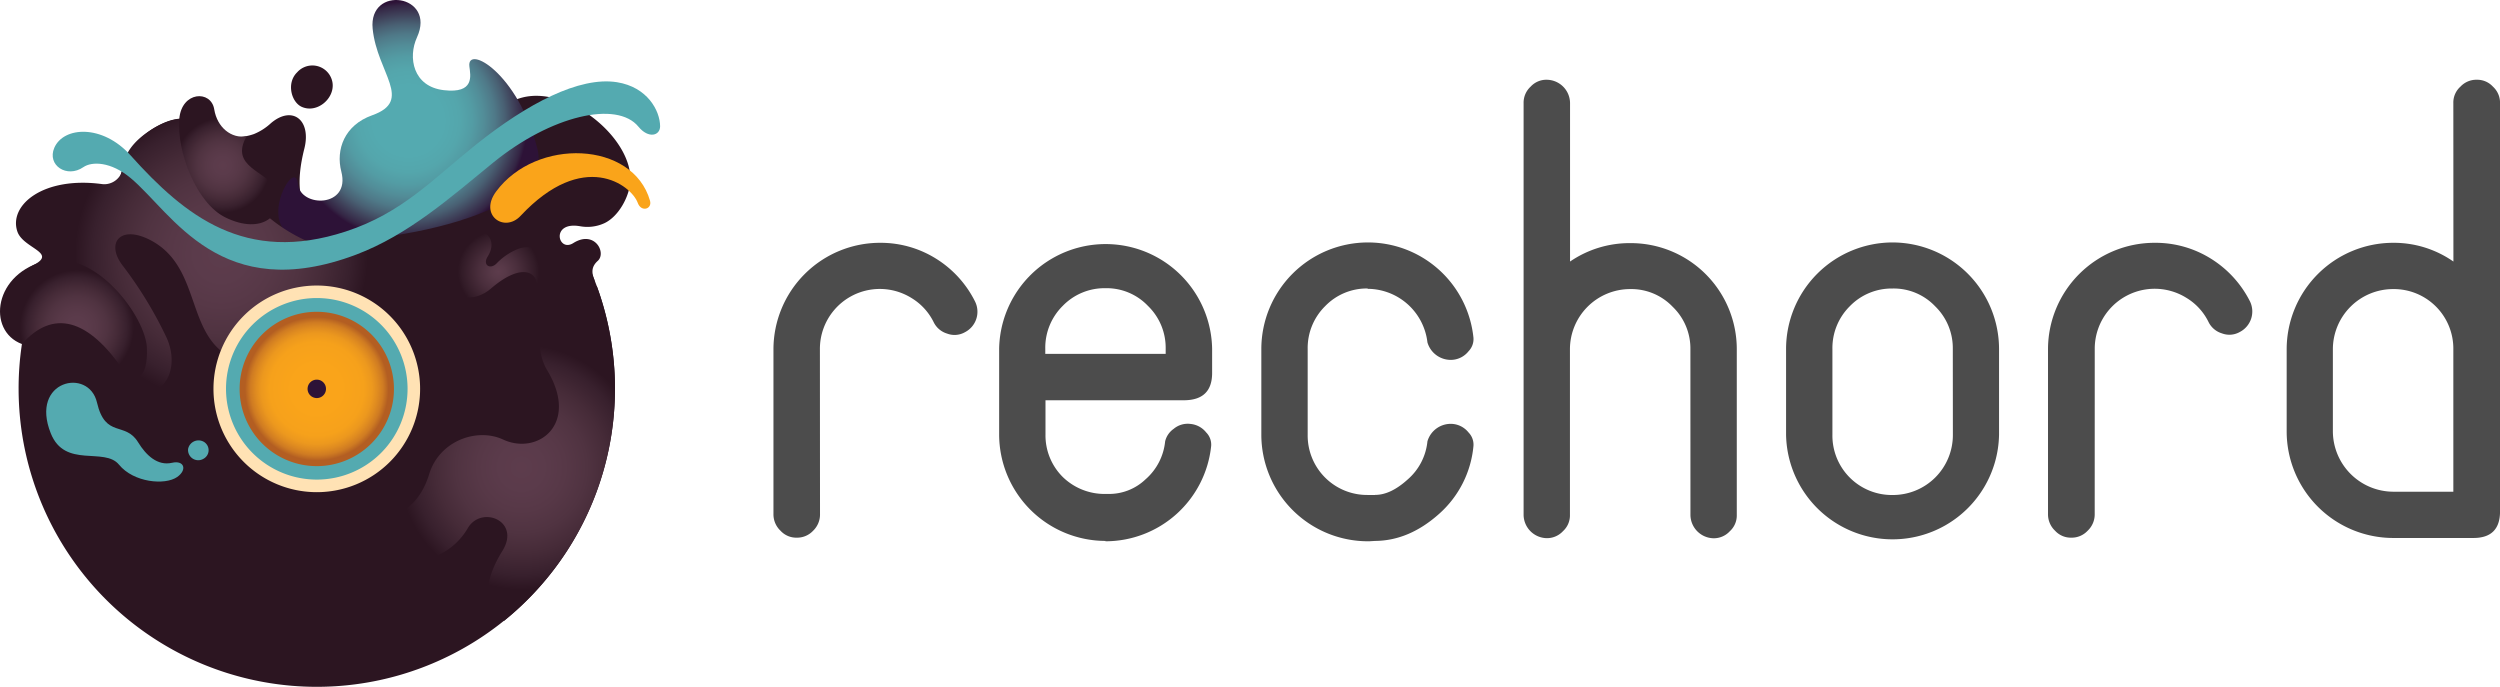 <svg xmlns:xlink="http://www.w3.org/1999/xlink" id="Layer_1" data-name="Layer 1" xmlns="http://www.w3.org/2000/svg"
     viewBox="0 0 705.6 193.9">
    <defs>
        <style>
            .cls-1{fill:#2c1521;}.cls-2{fill:url(#radial-gradient);}.cls-3{fill:#faa41a;}.cls-4{fill:url(#radial-gradient-2);}.cls-5{fill:url(#radial-gradient-3);}.cls-6{fill:#54aab0;}.cls-7{fill:url(#radial-gradient-4);}.cls-8{fill:#ffe2b4;}.cls-9{fill:url(#radial-gradient-5);}.cls-10{fill:#2d1237;}.cls-11{fill:url(#radial-gradient-6);}.cls-12{fill:url(#radial-gradient-7);}.cls-13{fill:#4c4c4c;}
        </style>
        <radialGradient id="radial-gradient" cx="1564.68" cy="2024.09" r="35.41"
                        gradientTransform="translate(1679.96 2058.12) rotate(180)" gradientUnits="userSpaceOnUse">
            <stop offset="0.28" stop-color="#54aab0"/>
            <stop offset="0.41" stop-color="#54a6ac"/>
            <stop offset="0.51" stop-color="#539ca4"/>
            <stop offset="0.6" stop-color="#528d98"/>
            <stop offset="0.69" stop-color="#4f7988"/>
            <stop offset="0.77" stop-color="#496073"/>
            <stop offset="0.84" stop-color="#40445c"/>
            <stop offset="0.92" stop-color="#342544"/>
            <stop offset="0.95" stop-color="#2d1237"/>
        </radialGradient>
        <radialGradient id="radial-gradient-2" cx="-1771.31" cy="-3020.39" r="13.7"
                        gradientTransform="translate(3528.98 959.93) rotate(-45)" gradientUnits="userSpaceOnUse">
            <stop offset="0" stop-color="#5d3c4c"/>
            <stop offset="0.14" stop-color="#583948"/>
            <stop offset="0.4" stop-color="#4a2e3c"/>
            <stop offset="0.76" stop-color="#321b27"/>
            <stop offset="0.84" stop-color="#2c1521"/>
        </radialGradient>
        <radialGradient id="radial-gradient-3" cx="62.46" cy="1986.27" r="49.23"
                        gradientTransform="matrix(1, 0, 0, -1, 0, 2058.12)" gradientUnits="userSpaceOnUse">
            <stop offset="0" stop-color="#5d3c4c"/>
            <stop offset="0.15" stop-color="#5b3b4b"/>
            <stop offset="0.3" stop-color="#573847"/>
            <stop offset="0.45" stop-color="#503341"/>
            <stop offset="0.59" stop-color="#462b38"/>
            <stop offset="0.74" stop-color="#38202d"/>
            <stop offset="0.84" stop-color="#2c1521"/>
        </radialGradient>
        <radialGradient id="radial-gradient-4" cx="-1805.16" cy="-3096.67" r="15.97"
                        gradientTransform="translate(3528.98 959.93) rotate(-45)" xlink:href="#radial-gradient-3"/>
        <radialGradient id="radial-gradient-5" cx="89.41" cy="1948.38" r="21.78"
                        gradientTransform="matrix(1, 0, 0, -1, 0, 2058.12)" gradientUnits="userSpaceOnUse">
            <stop offset="0.32" stop-color="#faa41a"/>
            <stop offset="0.61" stop-color="#f6a11b"/>
            <stop offset="0.72" stop-color="#ec981e"/>
            <stop offset="0.79" stop-color="#df8b20"/>
            <stop offset="0.86" stop-color="#cf7b22"/>
            <stop offset="0.91" stop-color="#bb6722"/>
            <stop offset="0.93" stop-color="#b35e22"/>
        </radialGradient>
        <radialGradient id="radial-gradient-6" cx="-1866.53" cy="-3093.48" r="19.14"
                        gradientTransform="translate(3528.98 959.93) rotate(-45)" xlink:href="#radial-gradient-3"/>
        <radialGradient id="radial-gradient-7" cx="-1805.78" cy="-2976.8" r="41.11"
                        gradientTransform="translate(3528.98 959.93) rotate(-45)" xlink:href="#radial-gradient-3"/>
    </defs>
    <title>logo</title>
    <path class="cls-1"
          d="M149.38,27.16c-5.8.7-8,4.32-16.86,4.51-3.94.08-6.44-.58-10.29.81-1.36.49-4,1.65-8.39,6-6,6-5.89,8.88-11.14,14.88-3.37,3.86-8.41,9.31-11.79,8.54-7-1.58-7.46-10.34-5-20,2-8-3.38-12.28-9.44-7.14a15.82,15.82,0,0,1-4.79,3.07c-12.09,4.21-13.91-9.36-27.18-2.31C37.36,39.38,34.26,46,33.43,52.9c-6.91.84-13.52,3.93-17.31,11.06a15.23,15.23,0,0,0-2.07,7.14l80.74,80.74s75.29-67.12,72.94-72.94c-.79-2-.83-3.65,1-5.29,2.51-2.3-.94-8.78-6.93-5-4.35,2.75-6.48-6.22,1.9-4.76a11.5,11.5,0,0,0,6.87-.85c4-1.87,7-7.4,7.33-11.68C178.68,39.66,162.09,25.61,149.38,27.16Z"/>
    <path class="cls-2"
          d="M132.48,18.76c.32,2.63,1.51,7.7-7.21,6.69s-10.18-9.24-7.58-14.91c5.56-12.13-13.77-14.91-12.51-2.4s11.59,20.23-.12,24.39c-7.84,2.78-10.34,9.68-8.72,15.92C99,58.69,84.71,58.69,84.08,51.86,83.37,44.2,72.58,63,83.19,67s73.93-3.54,68.49-25S131.7,12.51,132.48,18.76Z"/>
    <path class="cls-1"
          d="M5.25,109.74A84.16,84.16,0,1,0,166.12,75.07c-6.38-14.07-43.41,5.46-75.51,3.09C56.15,75.62,26.45,52.1,18.69,64.1A83.77,83.77,0,0,0,5.25,109.74Z"/>
    <path class="cls-3"
          d="M183.46,56.66c-4.8-16.88-32.13-17.93-43.45-2.59-4.92,6.67,2.36,11.72,6.91,6.86C164.64,42,178.16,52.21,180,57.26,181,60,184.12,59,183.46,56.66Z"/>
    <path class="cls-4"
          d="M140.27,74.23a17.43,17.43,0,0,1,5.77-3.9c5.66-2.29,12.08,2.74,11.46,7.9C157,82.81,152,84,151.67,80.52c-.48-4.5-5.36-5.73-13.09.91-7.35,6.32-17.45.06-11.21-10.58,5.66-9.63,14.4-5,10.28,1.54C136.09,74.86,138.43,76.25,140.27,74.23Z"/>
    <path class="cls-5"
          d="M107.28,97.05c-7.76,3.18-29.18,7.3-37.2,5.55C51.29,98.52,58.29,76.65,43,68.07c-9-5-13.4.49-8.29,7A113.27,113.27,0,0,1,47.07,95.42c4.9,11.15-4.32,21-11.79,9.8C24.84,89.53,14.83,87.33,6.19,97.1c1.26-8.32-6.83-17,3.4-22.37,6.61-3.44-3.07-4.65-4.68-9.36-2.55-7.45,7.29-15.69,24-13.4a5.29,5.29,0,0,0,5.78-4.77c.57-4.94,4.65-8.88,9.78-11.6,8.81-4.69,12.58-.27,17.65,2C65.47,61.76,93,74.65,105.71,70.52,120.11,65.84,129.64,87.86,107.28,97.05Z"/>
    <path class="cls-6"
          d="M186.31,35.63c0,2.68-3.28,3.59-6.12.12-6.09-7.43-24.64-3.15-41,10.15-11.9,9.7-23.94,20.42-38.63,25.95C62.22,86.3,48.72,60.18,36.9,50.28c-5.64-4.73-11-4.74-13.36-3.11-4.68,3.23-10.33-.54-8.21-5.46,2.6-6,13.57-6.73,21.54,2.16C52.24,61,69.25,74.59,97.54,65.35c16-5.21,24.76-14.93,36.82-24.55,14.46-11.55,29.14-19.27,39.75-17.6C182.77,24.57,186.28,31.29,186.31,35.63Z"/>
    <path class="cls-7"
          d="M69.61,38.48c-5,8.63,5.85,9.93,7.93,14.61,3.33,7.49-3.56,13.44-14,8.24-8.2-4.1-13.7-18.7-12.94-27.76.65-7.84,9-8.23,9.87-2.68C61.3,35.94,65.25,39.19,69.61,38.48Z"/>
    <path class="cls-8" d="M60.25,109.74A29.16,29.16,0,1,0,89.41,80.59,29.16,29.16,0,0,0,60.25,109.74Z"/>
    <path class="cls-6" d="M63.79,109.74A25.62,25.62,0,1,0,89.41,84.12,25.62,25.62,0,0,0,63.79,109.74Z"/>
    <path class="cls-9" d="M67.63,109.74A21.78,21.78,0,1,0,89.41,88,21.77,21.77,0,0,0,67.63,109.74Z"/>
    <path class="cls-10" d="M86.81,109.74a2.6,2.6,0,1,1,2.6,2.61A2.6,2.6,0,0,1,86.81,109.74Z"/>
    <path class="cls-11"
          d="M41.46,98.21c.38,9.13-3.64,9.94-6.18,7C24.84,89.53,14.83,87.33,6.19,97.1c-10.06-3.75-8-20.34,7.23-23.57C27.12,70.63,41.1,89.4,41.46,98.21Z"/>
    <path class="cls-12"
          d="M168.45,80.77a84.26,84.26,0,0,1-26.19,94.47c-6.32-3.69-5.68-11.38-.48-19.72,5.32-8.53-5.92-13-9.75-6.45-7.88,13.49-28.22,11.78-37.24,2.77-3.35-3.35-1.87-6.9,2.2-6,7.05,1.58,19.75,2.37,24.13-12,2.88-9.44,13.48-13.22,20.89-9.78,9.74,4.52,21.63-4.29,12.43-19.56C149.29,96,153.68,80.29,168.45,80.77Z"/>
    <path class="cls-6"
          d="M14.33,122.3c4,10,15.13,3.8,19.26,8.85s13,5.88,16.43,3.47c2.93-2.08,1.91-4.79-1.47-4-4.11.93-7.32-2.12-9.57-5.79-3.66-6-9.23-1-11.61-11.23C25.06,103.64,8.34,107.32,14.33,122.3Z"/>
    <path class="cls-6" d="M53.09,126.7a2.88,2.88,0,0,0,4.37,2.77,2.75,2.75,0,0,0-.42-5A3,3,0,0,0,53.09,126.7Z"/>
    <path class="cls-1"
          d="M85.21,30.18c4.31,1.87,9.24-2.38,8.65-6.76a5.75,5.75,0,0,0-10-3C80.75,23.46,82.25,28.9,85.21,30.18Z"/>
    <path class="cls-13"
          d="M231.44,145.16a6.34,6.34,0,0,1-1.95,4.64,6.15,6.15,0,0,1-4.64,1.95,6,6,0,0,1-4.55-1.95,6.34,6.34,0,0,1-2-4.64V98.59a30.1,30.1,0,0,1,30.06-30.06A29.5,29.5,0,0,1,264.18,73a30,30,0,0,1,11,12.06,6.5,6.5,0,0,1-2.87,8.72,5.91,5.91,0,0,1-5,.37,6.19,6.19,0,0,1-3.8-3.24,16.47,16.47,0,0,0-6.22-6.78,16.91,16.91,0,0,0-25.88,14.48Z"/>
    <path class="cls-13"
          d="M312,152.67a30.08,30.08,0,0,1-30-30.06V98.4a30.06,30.06,0,0,1,60.11,0v6.87q0,7.7-8,7.7H295.08v9.64A16.56,16.56,0,0,0,300,134.67a16.91,16.91,0,0,0,12.06,4.74h.83a14.86,14.86,0,0,0,10.39-4.09,16.36,16.36,0,0,0,5.57-10.76,6,6,0,0,1,2.41-3.52,6.14,6.14,0,0,1,4.73-1.39,6.42,6.42,0,0,1,4.45,2.41,4.89,4.89,0,0,1,1.4,3.8A30,30,0,0,1,312,152.77ZM329,99.88V98.4a16.44,16.44,0,0,0-5-12.06,16.12,16.12,0,0,0-12-5,16.42,16.42,0,0,0-12.06,5,16.59,16.59,0,0,0-4.92,12.06v1.48Z"/>
    <path class="cls-13"
          d="M388.13,139.68q4.37,0,9.18-4.36a16.36,16.36,0,0,0,5.57-10.76,6.85,6.85,0,0,1,7.14-4.91,6.44,6.44,0,0,1,4.46,2.41,4.92,4.92,0,0,1,1.39,3.8,29.16,29.16,0,0,1-9.74,19.21q-8.44,7.52-18,7.6l-1.67.1H386a30.1,30.1,0,0,1-30-30.06V98.49a30.1,30.1,0,0,1,30-30.06h.37a29.94,29.94,0,0,1,29.5,26.91,4.92,4.92,0,0,1-1.39,3.8,6.4,6.4,0,0,1-4.46,2.41,6.85,6.85,0,0,1-7.14-4.91A17.08,17.08,0,0,0,386,81.52v-.1a16.34,16.34,0,0,0-12,5,16.59,16.59,0,0,0-4.92,12.06v24.22a16.78,16.78,0,0,0,16.89,17h2.13Z"/>
    <path class="cls-13"
          d="M477.1,98.59a16.34,16.34,0,0,0-5-12,16.15,16.15,0,0,0-12-5,17,17,0,0,0-17,17v46.75a6,6,0,0,1-1.94,4.55,6.15,6.15,0,0,1-4.64,2,6.66,6.66,0,0,1-6.5-6.5V29.1A6.14,6.14,0,0,1,432,24.46a6,6,0,0,1,4.55-1.95,6.64,6.64,0,0,1,6.58,6.59V73.82a29.7,29.7,0,0,1,17-5.2,29.93,29.93,0,0,1,30.06,30v46.75a6,6,0,0,1-1.95,4.55,6.14,6.14,0,0,1-4.64,2,6.66,6.66,0,0,1-6.49-6.5Z"/>
    <path class="cls-13"
          d="M534.16,68.43a30.1,30.1,0,0,1,30.05,30.06v24.22a30.06,30.06,0,0,1-60.11,0V98.49a30.1,30.1,0,0,1,30.06-30.06Zm17,30.06a16.44,16.44,0,0,0-5-12.06,16.14,16.14,0,0,0-12-5,16.45,16.45,0,0,0-12.07,5,16.62,16.62,0,0,0-4.91,12.06v24.22a16.77,16.77,0,0,0,17,17,16.93,16.93,0,0,0,17-17Z"/>
    <path class="cls-13"
          d="M591.21,145.16a6.34,6.34,0,0,1-2,4.64,6.14,6.14,0,0,1-4.64,1.95,6,6,0,0,1-4.54-1.95,6.34,6.34,0,0,1-2-4.64V98.59a30.08,30.08,0,0,1,30.06-30.06A29.5,29.5,0,0,1,624,73,30.16,30.16,0,0,1,635,85a6.51,6.51,0,0,1-2.88,8.72,5.91,5.91,0,0,1-5,.37,6.19,6.19,0,0,1-3.8-3.24,16.34,16.34,0,0,0-6.22-6.78,16.92,16.92,0,0,0-25.88,14.48Z"/>
    <path class="cls-13"
          d="M692.43,29.1a6,6,0,0,1,2-4.64,6.12,6.12,0,0,1,4.64-1.95,6,6,0,0,1,4.54,1.95,6.14,6.14,0,0,1,2,4.64V144.32q0,7.52-7.51,7.52H675.45a30.1,30.1,0,0,1-30.06-30.06V98.59a30.08,30.08,0,0,1,30.06-30.06,29.34,29.34,0,0,1,17,5.29Zm-34,92.68a17.11,17.11,0,0,0,17,17h17V98.59a16.8,16.8,0,0,0-17-17,17,17,0,0,0-17,17Z"/>
</svg>